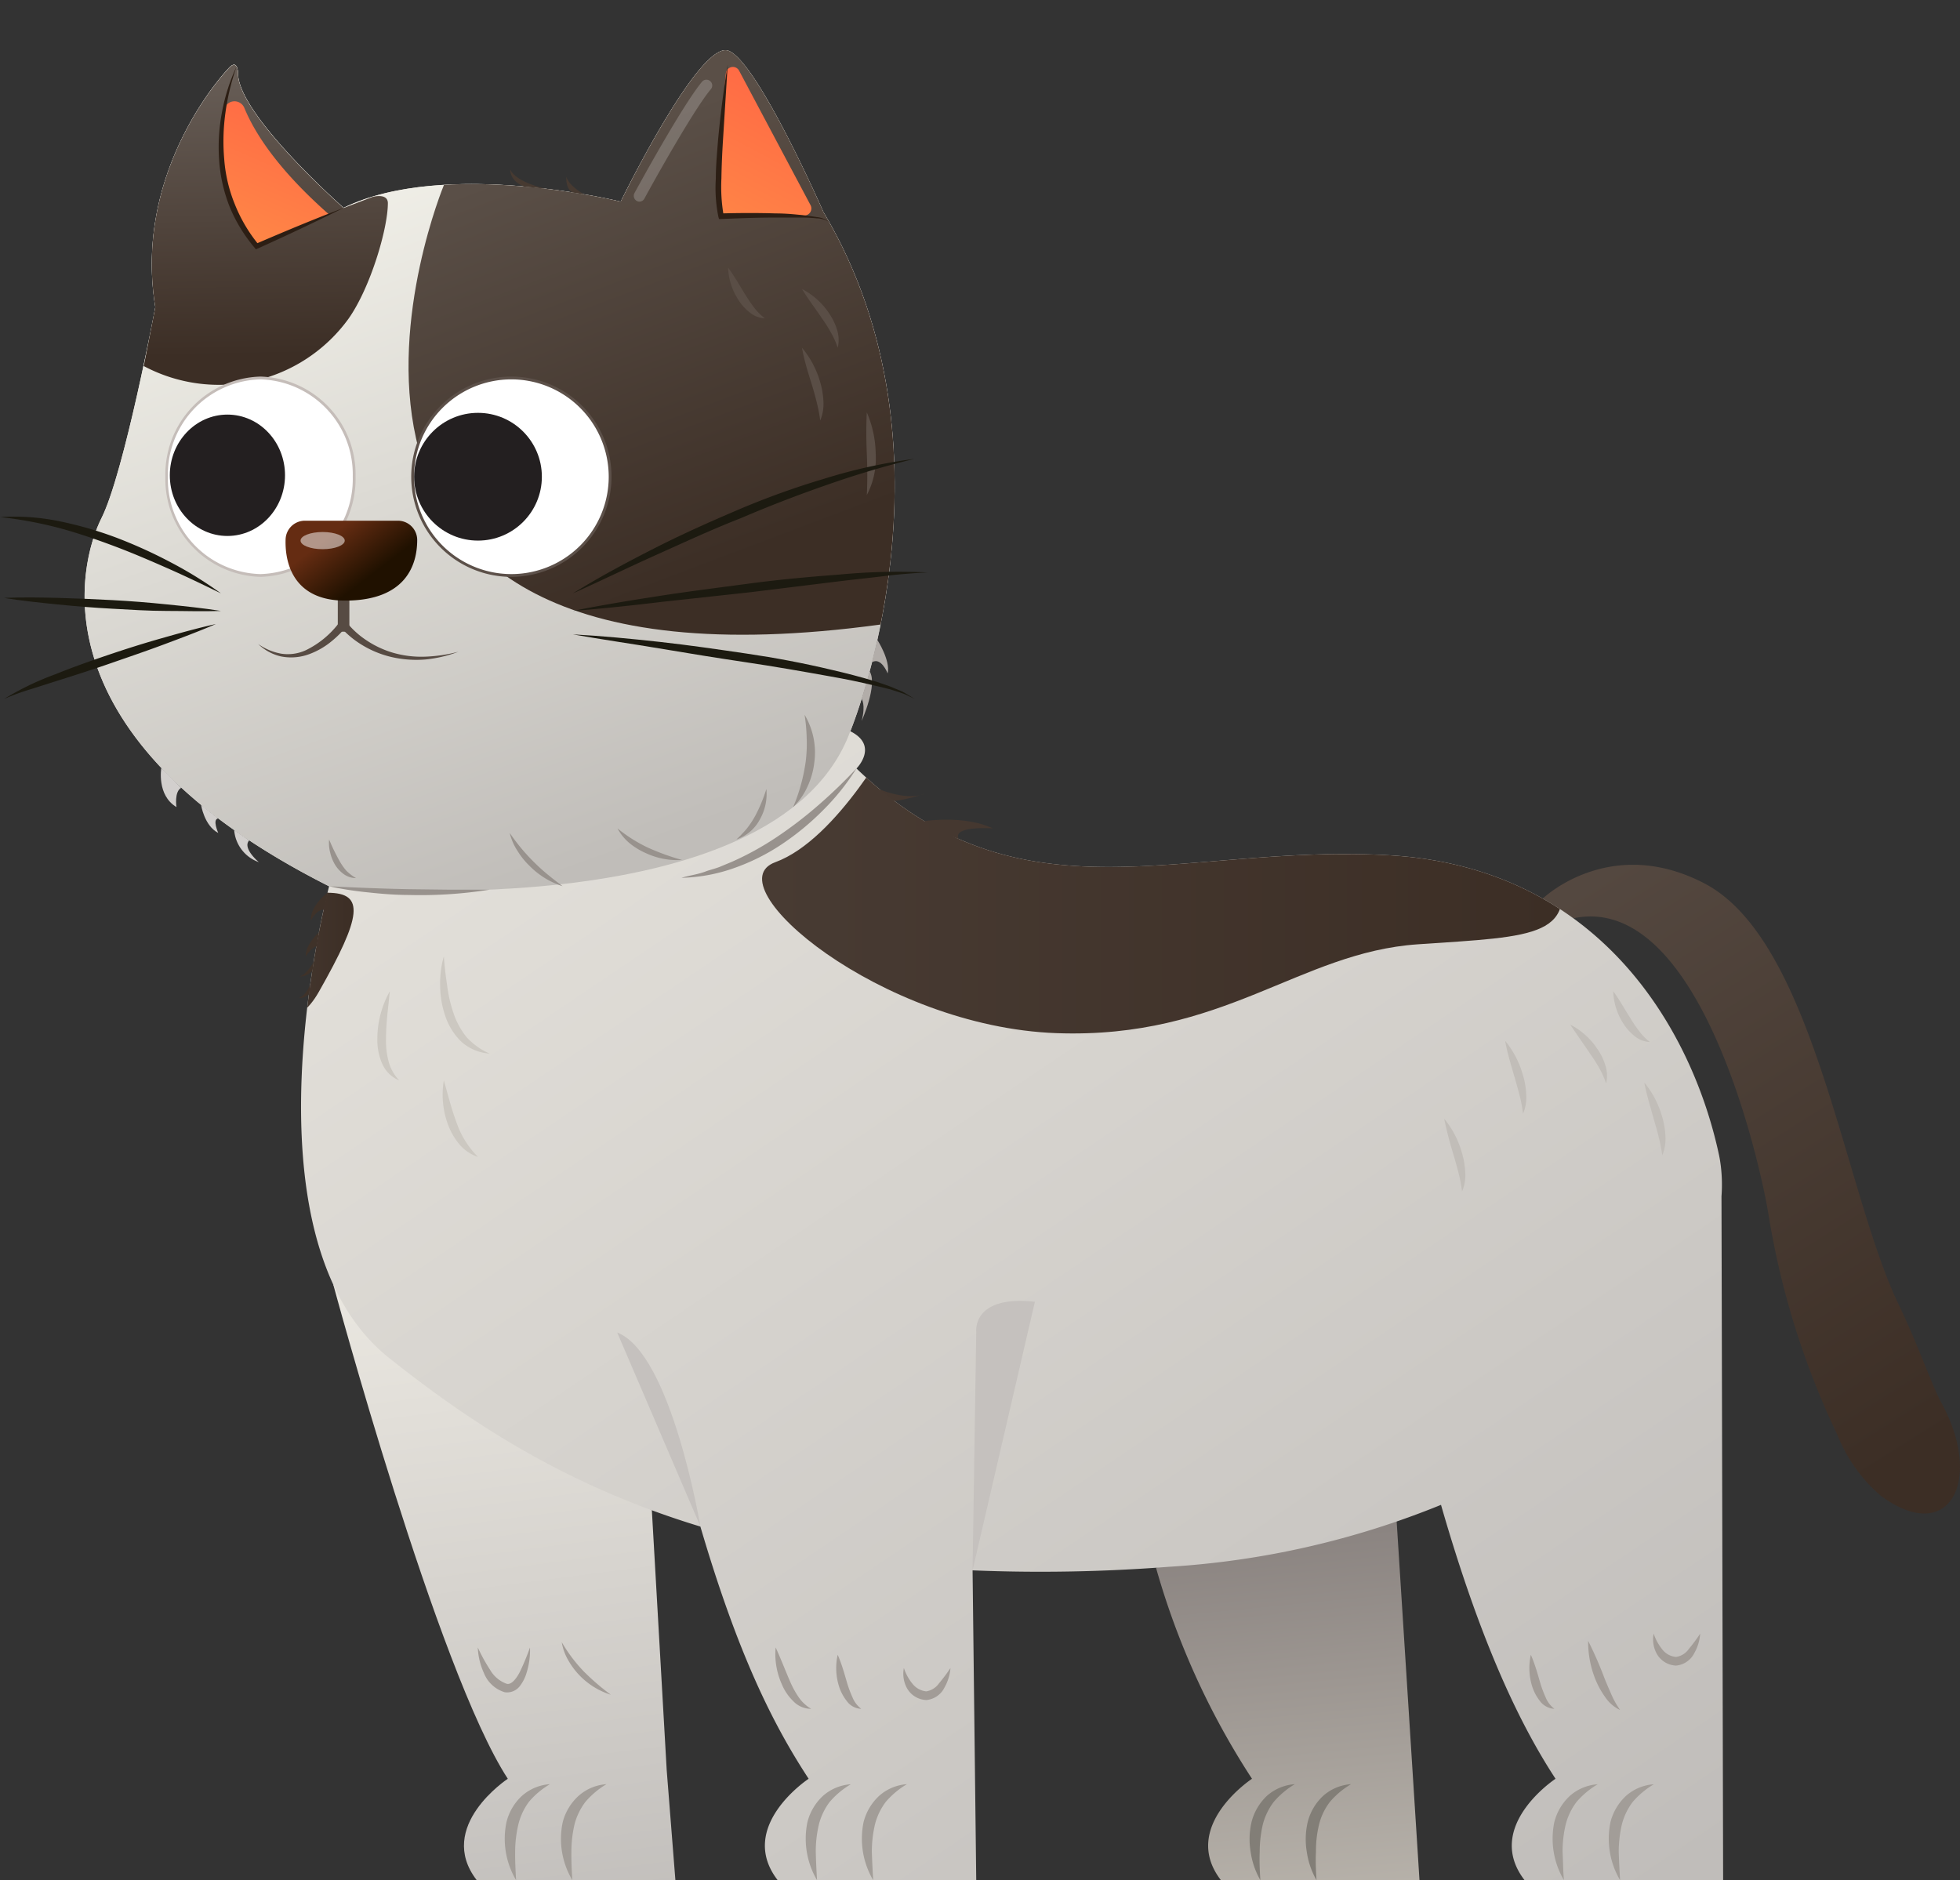 <svg xmlns="http://www.w3.org/2000/svg" xmlns:xlink="http://www.w3.org/1999/xlink" viewBox="0 0 203.14 194.87"><rect x="0" y="0" width="203.14" height="194.87" fill="#333333" stroke="none"/><defs><style>.cls-1{fill:none;}.cls-2{fill:url(#linear-gradient);}.cls-3{fill:#827e77;}.cls-4{fill:url(#linear-gradient-2);}.cls-5{fill:#a29d98;}.cls-6{fill:url(#linear-gradient-3);}.cls-7{fill:url(#linear-gradient-4);}.cls-8{fill:url(#linear-gradient-5);}.cls-9{fill:url(#linear-gradient-6);}.cls-10{clip-path:url(#clip-path);}.cls-11{fill:url(#linear-gradient-7);}.cls-12{fill:url(#linear-gradient-8);}.cls-13{fill:#2c1e14;}.cls-14{fill:url(#linear-gradient-9);}.cls-15{fill:#98928d;}.cls-16{fill:#a29c97;}.cls-17{fill:#1c1a10;}.cls-18{opacity:0.2;}.cls-19,.cls-37{fill:#fff;}.cls-20{fill:#d2cfcd;}.cls-21{fill:#b2ada9;}.cls-22{fill:#473a31;}.cls-23{fill:#3f3229;}.cls-24{fill:#453830;}.cls-25{fill:#c5c1be;}.cls-26{fill:#ccc8c1;}.cls-27{fill:#5a4e46;}.cls-28{fill:#c1bdb8;}.cls-29{fill:#c5bdb9;}.cls-30{fill:#231f20;}.cls-31{clip-path:url(#clip-path-2);}.cls-32{fill:url(#linear-gradient-10);}.cls-33{fill:url(#linear-gradient-11);}.cls-34{fill:#574b43;}.cls-35{fill:#5c5049;}.cls-36{fill:url(#linear-gradient-12);}.cls-37{opacity:0.5;}</style><linearGradient id="linear-gradient" x1="132.16" y1="153.47" x2="135.98" y2="192.52" gradientUnits="userSpaceOnUse"><stop offset="0" stop-color="#8a8380"/><stop offset="1" stop-color="#b8b3ab"/></linearGradient><linearGradient id="linear-gradient-2" x1="58.49" y1="196.8" x2="48.63" y2="121.05" gradientUnits="userSpaceOnUse"><stop offset="0" stop-color="#c0bdba"/><stop offset="1" stop-color="#edeae3"/></linearGradient><linearGradient id="linear-gradient-3" x1="163.18" y1="80.95" x2="202.2" y2="142.92" gradientUnits="userSpaceOnUse"><stop offset="0" stop-color="#564a42"/><stop offset="1" stop-color="#3c2e25"/></linearGradient><linearGradient id="linear-gradient-4" x1="160.37" y1="198.51" x2="41.28" y2="22.23" xlink:href="#linear-gradient-2"/><linearGradient id="linear-gradient-5" x1="63.73" y1="83.71" x2="34.27" y2="1.49" gradientUnits="userSpaceOnUse"><stop offset="0" stop-color="#c0bdb9"/><stop offset="1" stop-color="#f8f7ef"/></linearGradient><linearGradient id="linear-gradient-6" x1="27.17" y1="3.11" x2="27.65" y2="31.62" gradientUnits="userSpaceOnUse"><stop offset="0" stop-color="#665c55"/><stop offset="1" stop-color="#3c2e25"/></linearGradient><clipPath id="clip-path" transform="translate(0 5.2)"><path id="SVGID" class="cls-1" d="M88.13,70.58s12-28.94-2.79-53.81c0,0-6.86-15.65-9.86-16.72S64.33,15.7,64.33,15.7s-18.22-4.5-28.72.64c0,0-10.94-9.64-10.94-13.93,0,0,0-1.7-1.07-.43,0,0-9.86,10.29-7.5,24.65,0,0-3.22,17.15-5.58,21.87S3.45,71.22,34.11,86.66C34.11,86.66,80.22,85,88.13,70.58Z"/></clipPath><linearGradient id="linear-gradient-7" x1="64.14" y1="8.43" x2="80.3" y2="51.2" gradientUnits="userSpaceOnUse"><stop offset="0" stop-color="#5a4f47"/><stop offset="1" stop-color="#3c2e25"/></linearGradient><linearGradient id="linear-gradient-8" x1="82.83" y1="3.39" x2="75.05" y2="18.18" gradientUnits="userSpaceOnUse"><stop offset="0" stop-color="#ff6845"/><stop offset="1" stop-color="#ff8546"/></linearGradient><linearGradient id="linear-gradient-9" x1="31.31" y1="5.48" x2="25.52" y2="18.76" xlink:href="#linear-gradient-8"/><clipPath id="clip-path-2" transform="translate(0 5.2)"><path id="SVGID-2" data-name="SVGID" class="cls-1" d="M178.42,118.79a16.28,16.28,0,0,0-.06-3.06h0c-.05-.41-.11-.81-.19-1.19-2.79-13.08-12.44-29.8-34.09-31.09s-38.16,7.51-55.31-9c0,0,2.36-2.36-.64-3.86,0,0,12-28.94-2.79-53.81,0,0-6.86-15.65-9.86-16.72S64.33,15.7,64.33,15.7s-18.22-4.5-28.72.64c0,0-10.94-9.64-10.94-13.93,0,0,0-1.7-1.07-.43,0,0-9.86,10.29-7.5,24.65,0,0-3.22,17.15-5.58,21.87S3.45,71.22,34.11,86.66c0,0-9.65,36.23,6.21,48.88,8.39,6.68,18.33,13.25,32.27,17.48,3.92,13.35,7.56,20.55,11.22,26.14,0,0-7.5,4.94-3.21,10.51h20.58l-.38-32.11a172.63,172.63,0,0,0,20.34-.37,89.18,89.18,0,0,0,28.21-6.42c4,13.9,8,22.48,11.87,28.39,0,0-7.5,4.94-3.21,10.51h20.58Z"/></clipPath><linearGradient id="linear-gradient-10" x1="78.98" y1="86.28" x2="161.9" y2="86.28" gradientUnits="userSpaceOnUse"><stop offset="0" stop-color="#483b33"/><stop offset="1" stop-color="#3c2e25"/></linearGradient><linearGradient id="linear-gradient-11" x1="27.45" y1="92.68" x2="36.65" y2="92.68" xlink:href="#linear-gradient-10"/><linearGradient id="linear-gradient-12" x1="34.9" y1="49.79" x2="38.46" y2="54.45" gradientUnits="userSpaceOnUse"><stop offset="0" stop-color="#652c12"/><stop offset="1" stop-color="#201100"/></linearGradient></defs><g id="Layer_2" data-name="Layer 2"><g id="Layer_1-2" data-name="Layer 1"><path class="cls-2" d="M119.81,157.28a79.62,79.62,0,0,0,9.95,21.88s-7.51,4.94-3.22,10.51h20.58l-2.44-38.34" transform="translate(0 5.2)"/><path class="cls-3" d="M130.63,189.67a8.12,8.12,0,0,1-1-2.87,7.92,7.92,0,0,1,.08-3.14,5.62,5.62,0,0,1,1.63-2.76,4.86,4.86,0,0,1,2.86-1.18,8.79,8.79,0,0,0-2.18,1.83,6.51,6.51,0,0,0-1.15,2.4,12.57,12.57,0,0,0-.31,2.77C130.52,187.68,130.56,188.65,130.63,189.67Z" transform="translate(0 5.2)"/><path class="cls-3" d="M136.45,189.67a8.12,8.12,0,0,1-1-2.87,7.92,7.92,0,0,1,.08-3.14,5.56,5.56,0,0,1,1.64-2.76,4.84,4.84,0,0,1,2.86-1.18,8.66,8.66,0,0,0-2.19,1.83,6.33,6.33,0,0,0-1.14,2.4,11.48,11.48,0,0,0-.31,2.77C136.34,187.68,136.38,188.65,136.45,189.67Z" transform="translate(0 5.2)"/><path class="cls-4" d="M34.54,127.93S45.34,168,52.63,179.16c0,0-7.51,4.94-3.22,10.51H70l-.9-11.39-1.54-26.95" transform="translate(0 5.2)"/><path class="cls-5" d="M53.49,189.67a8.41,8.41,0,0,1-1-6,5.47,5.47,0,0,1,1.63-2.76A4.86,4.86,0,0,1,57,179.72a8.44,8.44,0,0,0-2.18,1.83A6.51,6.51,0,0,0,53.7,184a12.57,12.57,0,0,0-.31,2.77C53.38,187.68,53.43,188.65,53.49,189.67Z" transform="translate(0 5.2)"/><path class="cls-5" d="M59.32,189.67a8.35,8.35,0,0,1-1-6A5.54,5.54,0,0,1,60,180.9a4.86,4.86,0,0,1,2.86-1.18,8.61,8.61,0,0,0-2.18,1.83,6.51,6.51,0,0,0-1.15,2.4,12.57,12.57,0,0,0-.31,2.77C59.21,187.68,59.25,188.65,59.32,189.67Z" transform="translate(0 5.2)"/><path class="cls-6" d="M159.9,87.93s6.93-6.7,16.77-1.56C188,92.31,191.12,118.24,196.78,130c2,4.15,3.47,8.44,4.4,10.13,4.45,8.1.87,14.92-6.22,9.72a16.17,16.17,0,0,1-4.52-6.31,84.2,84.2,0,0,1-7.17-23c-.85-5.14-7.06-33.28-20.18-30.57" transform="translate(0 5.2)"/><path class="cls-7" d="M178.42,118.79a16.28,16.28,0,0,0-.06-3.06h0c-.05-.41-.11-.81-.19-1.19-2.79-13.08-12.44-29.8-34.09-31.09s-38.16,7.51-55.31-9c0,0,2.36-2.36-.64-3.86,0,0,12-28.94-2.79-53.81,0,0-6.86-15.65-9.86-16.72S64.33,15.7,64.33,15.7s-18.22-4.5-28.72.64c0,0-10.94-9.64-10.94-13.93,0,0,0-1.7-1.07-.43,0,0-9.86,10.29-7.5,24.65,0,0-3.22,17.15-5.58,21.87S3.45,71.22,34.11,86.66c0,0-9.65,36.23,6.21,48.88,8.39,6.68,18.33,13.25,32.27,17.48,3.92,13.35,7.56,20.55,11.22,26.14,0,0-7.5,4.94-3.21,10.51h20.58l-.38-32.11a172.63,172.63,0,0,0,20.34-.37,89.18,89.18,0,0,0,28.21-6.42c4,13.9,8,22.48,11.87,28.39,0,0-7.5,4.94-3.21,10.51h20.58Z" transform="translate(0 5.2)"/><path class="cls-8" d="M88.13,70.58s12-28.94-2.79-53.81c0,0-6.86-15.65-9.86-16.72S64.33,15.7,64.33,15.7s-18.22-4.5-28.72.64c0,0-10.94-9.64-10.94-13.93,0,0,0-1.7-1.07-.43,0,0-9.86,10.29-7.5,24.65,0,0-3.22,17.15-5.58,21.87S3.45,71.22,34.11,86.66C34.11,86.66,80.48,91.42,88.13,70.58Z" transform="translate(0 5.2)"/><path class="cls-9" d="M16.1,26.63C13.74,12.27,23.6,2,23.6,2c1.07-1.27,1.07.43,1.07.43,0,4.29,10.94,13.93,10.94,13.93l3-1.15s1.58-.44,1.59.64c0,2.65-1.81,8.78-4.09,12a16.58,16.58,0,0,1-21.21,4.89Z" transform="translate(0 5.2)"/><path class="cls-5" d="M84.68,189.67a8.48,8.48,0,0,1-1-6,5.56,5.56,0,0,1,1.64-2.76,4.84,4.84,0,0,1,2.86-1.18A8.66,8.66,0,0,0,86,181.55a6.49,6.49,0,0,0-1.14,2.4,12,12,0,0,0-.31,2.77C84.57,187.68,84.62,188.65,84.68,189.67Z" transform="translate(0 5.2)"/><path class="cls-5" d="M90.5,189.67a8.48,8.48,0,0,1-1-6,5.56,5.56,0,0,1,1.64-2.76A4.84,4.84,0,0,1,94,179.72a8.66,8.66,0,0,0-2.19,1.83,6.49,6.49,0,0,0-1.14,2.4,12.57,12.57,0,0,0-.31,2.77C90.39,187.68,90.44,188.65,90.5,189.67Z" transform="translate(0 5.2)"/><path class="cls-5" d="M162.09,189.67a8.48,8.48,0,0,1-1-6,5.56,5.56,0,0,1,1.64-2.76,4.84,4.84,0,0,1,2.86-1.18,8.66,8.66,0,0,0-2.19,1.83,6.49,6.49,0,0,0-1.14,2.4,12,12,0,0,0-.31,2.77C162,187.68,162,188.65,162.09,189.67Z" transform="translate(0 5.2)"/><path class="cls-5" d="M167.91,189.67a8.48,8.48,0,0,1-1-6,5.56,5.56,0,0,1,1.64-2.76,4.84,4.84,0,0,1,2.86-1.18,8.66,8.66,0,0,0-2.19,1.83,6.49,6.49,0,0,0-1.14,2.4,12.57,12.57,0,0,0-.31,2.77C167.8,187.68,167.85,188.65,167.91,189.67Z" transform="translate(0 5.2)"/><g class="cls-10"><path class="cls-11" d="M46,14S23.24,68.81,91.26,59.53c0,0,5.72-25.73-4-40.09S94.28,0,94.28,0L73.7-5.2,56.51,0Z" transform="translate(0 5.2)"/></g><path class="cls-12" d="M83.27,17.13c-2.22-.15-6.36,0-7.92,0a.71.71,0,0,1-.75-.61c-.39-2.81.25-10.25.63-14.11a.73.73,0,0,1,1.38-.27L84,16.05A.73.73,0,0,1,83.27,17.13Z" transform="translate(0 5.2)"/><path class="cls-13" d="M75.42,1.51l-.49,7.86c-.08,1.3-.14,2.61-.16,3.92A17.24,17.24,0,0,0,75,17.12l-.28-.2c1.9-.05,3.79-.06,5.68,0,.95,0,1.9.08,2.84.19.47.05.94.11,1.41.19a2.45,2.45,0,0,1,1.31.52,2.53,2.53,0,0,0-1.33-.39c-.46-.05-.93-.07-1.41-.08q-1.41,0-2.82,0c-1.89,0-3.78.07-5.66.15h-.22l-.06-.21a15.12,15.12,0,0,1-.27-4c0-1.32.13-2.64.23-3.95C74.66,6.71,75,4.1,75.42,1.51Z" transform="translate(0 5.2)"/><path class="cls-14" d="M34.07,17c-5.25-4.63-7.65-8.37-8.74-11a1.1,1.1,0,0,0-2.11.22c-.66,3.81-.62,9.37,3.38,14.06Z" transform="translate(0 5.2)"/><path class="cls-13" d="M24.52,1.69a24.47,24.47,0,0,0-1.15,4.76,21.37,21.37,0,0,0-.13,4.86A15.38,15.38,0,0,0,24.35,16a15.82,15.82,0,0,0,2.45,4.15l-.3-.07c3-1.29,6-2.55,9.11-3.73q-4.41,2.19-8.9,4.21l-.19.08-.12-.15a15.92,15.92,0,0,1-2.6-4.26,16.08,16.08,0,0,1-1.09-4.87,19.18,19.18,0,0,1,.31-5A19.67,19.67,0,0,1,24.52,1.69Z" transform="translate(0 5.2)"/><path class="cls-15" d="M52.83,81.13a20.22,20.22,0,0,0,2.49,3c.45.45.93.89,1.43,1.3s1,.8,1.56,1.22a8.38,8.38,0,0,1-3.42-2.1A8,8,0,0,1,53.64,83,5.94,5.94,0,0,1,52.83,81.13Z" transform="translate(0 5.2)"/><path class="cls-15" d="M83.39,68.88a7.65,7.65,0,0,1,1,5,8,8,0,0,1-.72,2.49,7,7,0,0,1-1.47,2.09,18.69,18.69,0,0,0,1.3-4.69,14.86,14.86,0,0,0,.11-2.41A19.19,19.19,0,0,0,83.39,68.88Z" transform="translate(0 5.2)"/><path class="cls-15" d="M64,80.66a15.42,15.42,0,0,0,3.17,2,24.44,24.44,0,0,0,3.52,1.27,7.72,7.72,0,0,1-3.78-.72,7.39,7.39,0,0,1-1.64-1A5.21,5.21,0,0,1,64,80.66Z" transform="translate(0 5.2)"/><path class="cls-16" d="M58.22,165a15.89,15.89,0,0,0,2.25,3,24.16,24.16,0,0,0,2.84,2.45,7.72,7.72,0,0,1-4.43-3.6A5.46,5.46,0,0,1,58.22,165Z" transform="translate(0 5.2)"/><path class="cls-15" d="M79.43,76.57a5.37,5.37,0,0,1-.67,3.15,4.36,4.36,0,0,1-2.44,2.09,12.65,12.65,0,0,0,1.08-1.13,9.86,9.86,0,0,0,.84-1.26A15.81,15.81,0,0,0,79.43,76.57Z" transform="translate(0 5.2)"/><path class="cls-15" d="M34.11,86.66c2.78.13,5.54.25,8.31.3l4.16.05h4.17a45.62,45.62,0,0,1-8.34.55c-1.39,0-2.79-.11-4.17-.26A35.81,35.81,0,0,1,34.11,86.66Z" transform="translate(0 5.2)"/><path class="cls-15" d="M88.77,74.44a24.12,24.12,0,0,1-3.44,4.31,27.82,27.82,0,0,1-4.27,3.53,22.06,22.06,0,0,1-5,2.5,17.47,17.47,0,0,1-5.43,1c.89-.27,1.79-.36,2.64-.71.43-.14.87-.25,1.29-.41l1.25-.52a30.53,30.53,0,0,0,4.72-2.6,42.42,42.42,0,0,0,4.29-3.29A52,52,0,0,0,88.77,74.44Z" transform="translate(0 5.2)"/><path class="cls-17" d="M59.38,58.12c3-.61,6.08-1.11,9.13-1.58s6.11-.85,9.17-1.26,6.13-.69,9.21-.92a65,65,0,0,1,9.26-.23c-1.55.07-3.07.2-4.6.39s-3.07.34-4.59.53l-9.18,1.13-9.18,1C65.53,57.55,62.46,57.88,59.38,58.12Z" transform="translate(0 5.2)"/><g class="cls-18"><path class="cls-19" d="M66.29,15.7a.59.59,0,0,1-.29-.07.61.61,0,0,1-.24-.82c.2-.37,4.9-9,7-11.54a.6.6,0,0,1,.85-.06.59.59,0,0,1,.06.84c-2,2.39-6.84,11.24-6.88,11.33A.6.6,0,0,1,66.29,15.7Z" transform="translate(0 5.2)"/></g><path class="cls-16" d="M49.52,165.55a17.59,17.59,0,0,0,1.27,2.31,3.25,3.25,0,0,0,1.71,1.45c.5.16,1.07-.58,1.43-1.33a25.7,25.7,0,0,0,1-2.43,7.87,7.87,0,0,1-.38,2.71,4.09,4.09,0,0,1-.67,1.29,1.66,1.66,0,0,1-1.57.64,3.37,3.37,0,0,1-2.16-2A7,7,0,0,1,49.52,165.55Z" transform="translate(0 5.2)"/><path class="cls-20" d="M16.72,74.39s-.5,2.82,1.57,4.06c0,0-.25-1.58.49-2Z" transform="translate(0 5.2)"/><path class="cls-20" d="M20.84,78.22s.33,2.17,1.78,2.91c0,0-.65-1.43,0-1.5Z" transform="translate(0 5.2)"/><path class="cls-20" d="M24.27,80.83a3.85,3.85,0,0,0,2.56,3.33s-1.75-1.45-1-2.26Z" transform="translate(0 5.2)"/><path class="cls-21" d="M90.93,61.12S92.31,63.26,92,64.6c0,0-.67-1.76-1.64-1.15Z" transform="translate(0 5.2)"/><path class="cls-21" d="M90.13,64.38l-.83,2.85s.45.59,0,2.3C89.3,69.53,91,65.77,90.13,64.38Z" transform="translate(0 5.2)"/><path class="cls-17" d="M59.38,60.55c3,.16,6,.45,9,.78s6,.77,9,1.21,5.94,1,8.88,1.7c1.47.34,2.94.72,4.39,1.16.71.25,1.44.45,2.13.77.35.15.71.28,1,.45l1,.61-1-.48c-.35-.14-.71-.24-1.07-.36-.7-.24-1.45-.38-2.17-.56-1.46-.35-2.93-.65-4.41-.91-3-.54-5.91-1.05-8.88-1.49S71.27,62.5,68.3,62,62.35,61.08,59.38,60.55Z" transform="translate(0 5.2)"/><path class="cls-22" d="M56.54,14.36s-3.09-.66-3.66-2c0,0-.09,1.2,1.47,1.78Z" transform="translate(0 5.2)"/><path class="cls-22" d="M60.53,14.94s-1.61-.88-1.83-1.84c0,0-.13,1.21.62,1.64Z" transform="translate(0 5.2)"/><path class="cls-23" d="M34,87.28s-1.85,1.33-1.79,2.94c0,0,.64-1.23,1.39-1.13Z" transform="translate(0 5.2)"/><path class="cls-23" d="M33.05,91.42s-1.46,1.35-1.36,2.5c0,0,.75-1.15,1.15-1Z" transform="translate(0 5.2)"/><path class="cls-23" d="M32.51,94.49S31.73,95.92,31,96a1.68,1.68,0,0,0,1.39-.61Z" transform="translate(0 5.2)"/><path class="cls-23" d="M32.15,96.83S31.66,98.1,31,98.2c0,0,.28.22,1.07-.39Z" transform="translate(0 5.2)"/><path class="cls-24" d="M91.22,76.63s2.82,1.21,4.61.42a15.87,15.87,0,0,1-3.1.77S90.9,77.27,91.22,76.63Z" transform="translate(0 5.2)"/><path class="cls-24" d="M95.83,79.9s4.14-.64,7.07.76c0,0-4.21-.31-3.54,1.08C99.36,81.74,96,80.68,95.83,79.9Z" transform="translate(0 5.2)"/><path class="cls-16" d="M80.39,165.55c.56,1.21,1,2.39,1.49,3.51a9.31,9.31,0,0,0,.86,1.59,4,4,0,0,0,1.33,1.26,2.54,2.54,0,0,1-1.86-.8,5.19,5.19,0,0,1-1.15-1.68A7.63,7.63,0,0,1,80.39,165.55Z" transform="translate(0 5.2)"/><path class="cls-16" d="M86.82,166.31c.44,1,.71,2,1,3a12.27,12.27,0,0,0,.53,1.4,2.83,2.83,0,0,0,.91,1.2,1.92,1.92,0,0,1-1.5-.81,4.78,4.78,0,0,1-.8-1.51A6.3,6.3,0,0,1,86.82,166.31Z" transform="translate(0 5.2)"/><path class="cls-16" d="M158.66,166.31c.44,1,.71,2,1,3a12.27,12.27,0,0,0,.53,1.4,2.83,2.83,0,0,0,.91,1.2,2,2,0,0,1-1.5-.81,4.89,4.89,0,0,1-.8-1.51A6.34,6.34,0,0,1,158.66,166.31Z" transform="translate(0 5.2)"/><path class="cls-16" d="M164.6,164.87a38.67,38.67,0,0,1,1.61,3.65c.23.61.49,1.2.75,1.79a9.1,9.1,0,0,0,.95,1.72,3.8,3.8,0,0,1-1.56-1.36,8.65,8.65,0,0,1-1-1.82A10.41,10.41,0,0,1,164.6,164.87Z" transform="translate(0 5.2)"/><path class="cls-16" d="M93.68,167.68a5.12,5.12,0,0,0,.93,1.68,2.09,2.09,0,0,0,1.39.74,2,2,0,0,0,1.32-.83,17.32,17.32,0,0,0,1.19-1.59,4.8,4.8,0,0,1-.61,2A2.33,2.33,0,0,1,96,171a2.41,2.41,0,0,1-2-1.23A3.11,3.11,0,0,1,93.68,167.68Z" transform="translate(0 5.2)"/><path class="cls-16" d="M171.39,164.12a5.34,5.34,0,0,0,.93,1.68,2,2,0,0,0,1.39.73,1.94,1.94,0,0,0,1.32-.82,16.82,16.82,0,0,0,1.18-1.59,4.68,4.68,0,0,1-.6,2,2.36,2.36,0,0,1-1.9,1.31,2.4,2.4,0,0,1-2-1.23A3.08,3.08,0,0,1,171.39,164.12Z" transform="translate(0 5.2)"/><path class="cls-25" d="M100.8,157.56l.38-24.7s-.49-3.86,6.08-3.14" transform="translate(0 5.2)"/><path class="cls-25" d="M72.59,153s-3-17.94-8.62-20.09" transform="translate(0 5.2)"/><path class="cls-26" d="M40.4,97.54c-.16,1.67-.39,3.28-.39,4.86a8.47,8.47,0,0,0,.24,2.32,4.53,4.53,0,0,0,1.13,2.06A3.3,3.3,0,0,1,39.59,105a6.16,6.16,0,0,1-.48-2.56A10.11,10.11,0,0,1,40.4,97.54Z" transform="translate(0 5.2)"/><path class="cls-26" d="M46,93.92c.07,1,.19,2,.34,3A14.3,14.3,0,0,0,47,99.8a8,8,0,0,0,1.36,2.5A7,7,0,0,0,50.75,104a4.91,4.91,0,0,1-2.89-1.19,6.58,6.58,0,0,1-1.71-2.71,9.75,9.75,0,0,1-.53-3.1A10.21,10.21,0,0,1,46,93.92Z" transform="translate(0 5.2)"/><path class="cls-26" d="M46,106.78c.43,1.48.77,2.9,1.28,4.26a9.35,9.35,0,0,0,2.26,3.67,4.3,4.3,0,0,1-1.93-1.31,6.89,6.89,0,0,1-1.18-2.05A8.92,8.92,0,0,1,46,106.78Z" transform="translate(0 5.2)"/><path class="cls-15" d="M34.11,81.81a20.27,20.27,0,0,0,1.09,2.24,6.05,6.05,0,0,0,.7,1,5,5,0,0,0,1,.76,2.21,2.21,0,0,1-1.27-.41,3.37,3.37,0,0,1-.92-1,4.4,4.4,0,0,1-.49-1.24A3.85,3.85,0,0,1,34.11,81.81Z" transform="translate(0 5.2)"/><path class="cls-27" d="M83.12,24.75a7.61,7.61,0,0,1,2.78,2.48,6.42,6.42,0,0,1,.84,1.7,3.45,3.45,0,0,1,.08,1.91,8.66,8.66,0,0,0-.73-1.63,15.22,15.22,0,0,0-.94-1.47C84.5,26.76,83.77,25.83,83.12,24.75Z" transform="translate(0 5.2)"/><path class="cls-28" d="M162.75,101a7.46,7.46,0,0,1,2.78,2.48,5.87,5.87,0,0,1,.84,1.7,3.37,3.37,0,0,1,.09,1.91,9.35,9.35,0,0,0-.73-1.63c-.29-.51-.61-1-.94-1.47C164.13,103,163.4,102,162.75,101Z" transform="translate(0 5.2)"/><path class="cls-27" d="M83.12,30.84A9.75,9.75,0,0,1,85,34.38a8.46,8.46,0,0,1,.34,2,4.44,4.44,0,0,1-.33,2,16.14,16.14,0,0,0-.37-1.91c-.15-.62-.32-1.23-.51-1.84C83.75,33.4,83.35,32.17,83.12,30.84Z" transform="translate(0 5.2)"/><path class="cls-28" d="M156,102.68a9.64,9.64,0,0,1,1.84,3.55,7.9,7.9,0,0,1,.34,2,4.23,4.23,0,0,1-.33,2,14.2,14.2,0,0,0-.36-1.92c-.16-.61-.33-1.23-.51-1.84C156.63,105.24,156.23,104,156,102.68Z" transform="translate(0 5.2)"/><path class="cls-28" d="M149.68,110.75a9.6,9.6,0,0,1,1.84,3.54,8.46,8.46,0,0,1,.34,2,4.19,4.19,0,0,1-.33,2,14.34,14.34,0,0,0-.36-1.91c-.16-.62-.33-1.23-.51-1.85A38.85,38.85,0,0,1,149.68,110.75Z" transform="translate(0 5.2)"/><path class="cls-28" d="M170.42,107a9.66,9.66,0,0,1,1.85,3.55,8.29,8.29,0,0,1,.34,2,4.44,4.44,0,0,1-.33,2,16.14,16.14,0,0,0-.37-1.91c-.15-.62-.32-1.23-.51-1.84C171.06,109.53,170.66,108.3,170.42,107Z" transform="translate(0 5.2)"/><path class="cls-27" d="M75.46,22.53c.69.94,1.21,1.89,1.78,2.8.28.45.57.89.89,1.31a5.9,5.9,0,0,0,1.14,1.15,2.65,2.65,0,0,1-1.63-.66,5.05,5.05,0,0,1-1.16-1.33A6.55,6.55,0,0,1,75.46,22.53Z" transform="translate(0 5.2)"/><path class="cls-28" d="M167.2,97.54c.69.94,1.2,1.89,1.78,2.79a12,12,0,0,0,.89,1.31A5.68,5.68,0,0,0,171,102.8a2.67,2.67,0,0,1-1.64-.66,5.24,5.24,0,0,1-1.16-1.33A6.54,6.54,0,0,1,167.2,97.54Z" transform="translate(0 5.2)"/><path class="cls-27" d="M89.84,37.54a11.26,11.26,0,0,1,.92,4.28,8.19,8.19,0,0,1-.92,4.29c.07-1.48.06-2.85,0-4.27S89.76,39,89.84,37.54Z" transform="translate(0 5.2)"/><path class="cls-17" d="M59.38,56.3c2.71-1.68,5.52-3.18,8.36-4.63s5.75-2.75,8.68-4,5.94-2.34,9-3.25a55.44,55.44,0,0,1,9.34-2.06,94.72,94.72,0,0,0-9.12,2.72q-4.5,1.56-8.87,3.43c-3,1.17-5.83,2.49-8.73,3.79S62.27,55,59.38,56.3Z" transform="translate(0 5.2)"/><ellipse class="cls-19" cx="26.97" cy="49.41" rx="9.71" ry="10.23"/><path class="cls-29" d="M27,54.59a10.14,10.14,0,0,1-9.86-10.38A10.14,10.14,0,0,1,27,33.83a10.14,10.14,0,0,1,9.85,10.38A10.14,10.14,0,0,1,27,54.59Zm0-20.47A9.85,9.85,0,0,0,17.4,44.21,9.85,9.85,0,0,0,27,54.3a9.85,9.85,0,0,0,9.56-10.09A9.85,9.85,0,0,0,27,34.12Z" transform="translate(0 5.2)"/><ellipse class="cls-30" cx="23.57" cy="49.26" rx="5.97" ry="6.29"/><g class="cls-31"><path class="cls-32" d="M92.73,70.65S86.82,81.8,80.36,84.16s10.92,17.06,29.13,17.72c17.38.63,25.12-8.37,37.48-9.21s16.91-.71,14.16-8.88S92.73,70.65,92.73,70.65Z" transform="translate(0 5.2)"/><path class="cls-33" d="M31.56,85.33s-1.51,2,2.39,2,3.55,2.42-.9,10.26S23.8,92.9,31.56,85.33Z" transform="translate(0 5.2)"/></g><rect class="cls-34" x="35.01" y="58.17" width="1.2" height="7.3"/><path class="cls-34" d="M26.76,61.55a6,6,0,0,0,2.39,1,4.47,4.47,0,0,0,2.55-.36,9.54,9.54,0,0,0,3.45-2.85.57.57,0,0,1,.61-.13.37.37,0,0,1,.2.13,8.94,8.94,0,0,0,2,1.81,10,10,0,0,0,2.76,1.3,10.62,10.62,0,0,0,3.36.41,15.79,15.79,0,0,0,3.43-.51,13.35,13.35,0,0,1-3.39.8,11.51,11.51,0,0,1-3.66-.28,10.43,10.43,0,0,1-3.11-1.33,9.56,9.56,0,0,1-2.22-1.94H36a10.21,10.21,0,0,1-1.63,1.66,7.93,7.93,0,0,1-2.27,1.32,5.39,5.39,0,0,1-3,.25A5,5,0,0,1,26.76,61.55Z" transform="translate(0 5.2)"/><path class="cls-17" d="M22.9,56.3c-1.84-.9-3.67-1.78-5.53-2.6s-3.72-1.62-5.62-2.33S7.93,50,6,49.49a42.31,42.31,0,0,0-6-1.1,23.48,23.48,0,0,1,6.14.43,39.39,39.39,0,0,1,5.93,1.71,50.48,50.48,0,0,1,5.6,2.54A42.5,42.5,0,0,1,22.9,56.3Z" transform="translate(0 5.2)"/><path class="cls-17" d="M22.9,58.12c-1.88.07-3.76,0-5.64,0s-3.75-.13-5.63-.23S7.89,57.64,6,57.45s-3.74-.38-5.59-.68c1.89-.08,3.77-.05,5.65,0s3.75.13,5.62.23,3.74.25,5.6.44S21,57.82,22.9,58.12Z" transform="translate(0 5.2)"/><path class="cls-17" d="M22.37,59.48c-1.79.77-3.61,1.45-5.43,2.13s-3.65,1.3-5.49,1.94-3.67,1.23-5.52,1.81l-2.77.88a24,24,0,0,0-2.73,1A29.59,29.59,0,0,1,5.69,64.7c1.81-.73,3.64-1.38,5.47-2s3.69-1.21,5.56-1.74S20.46,59.9,22.37,59.48Z" transform="translate(0 5.2)"/><circle class="cls-19" cx="53" cy="49.41" r="10.23"/><path class="cls-35" d="M53,54.59A10.38,10.38,0,1,1,63.38,44.21,10.4,10.4,0,0,1,53,54.59Zm0-20.47A10.09,10.09,0,1,0,63.09,44.21,10.1,10.1,0,0,0,53,34.12Z" transform="translate(0 5.2)"/><circle class="cls-30" cx="49.54" cy="49.41" r="6.62"/><path class="cls-36" d="M31.68,48.77h9.48a2,2,0,0,1,2.08,2c0,2.45-1.06,6.28-7.48,6.28-5.11,0-6.25-3.58-6.16-6.34A2,2,0,0,1,31.68,48.77Z" transform="translate(0 5.2)"/><ellipse class="cls-37" cx="33.44" cy="56.03" rx="2.29" ry="0.89"/></g></g></svg>